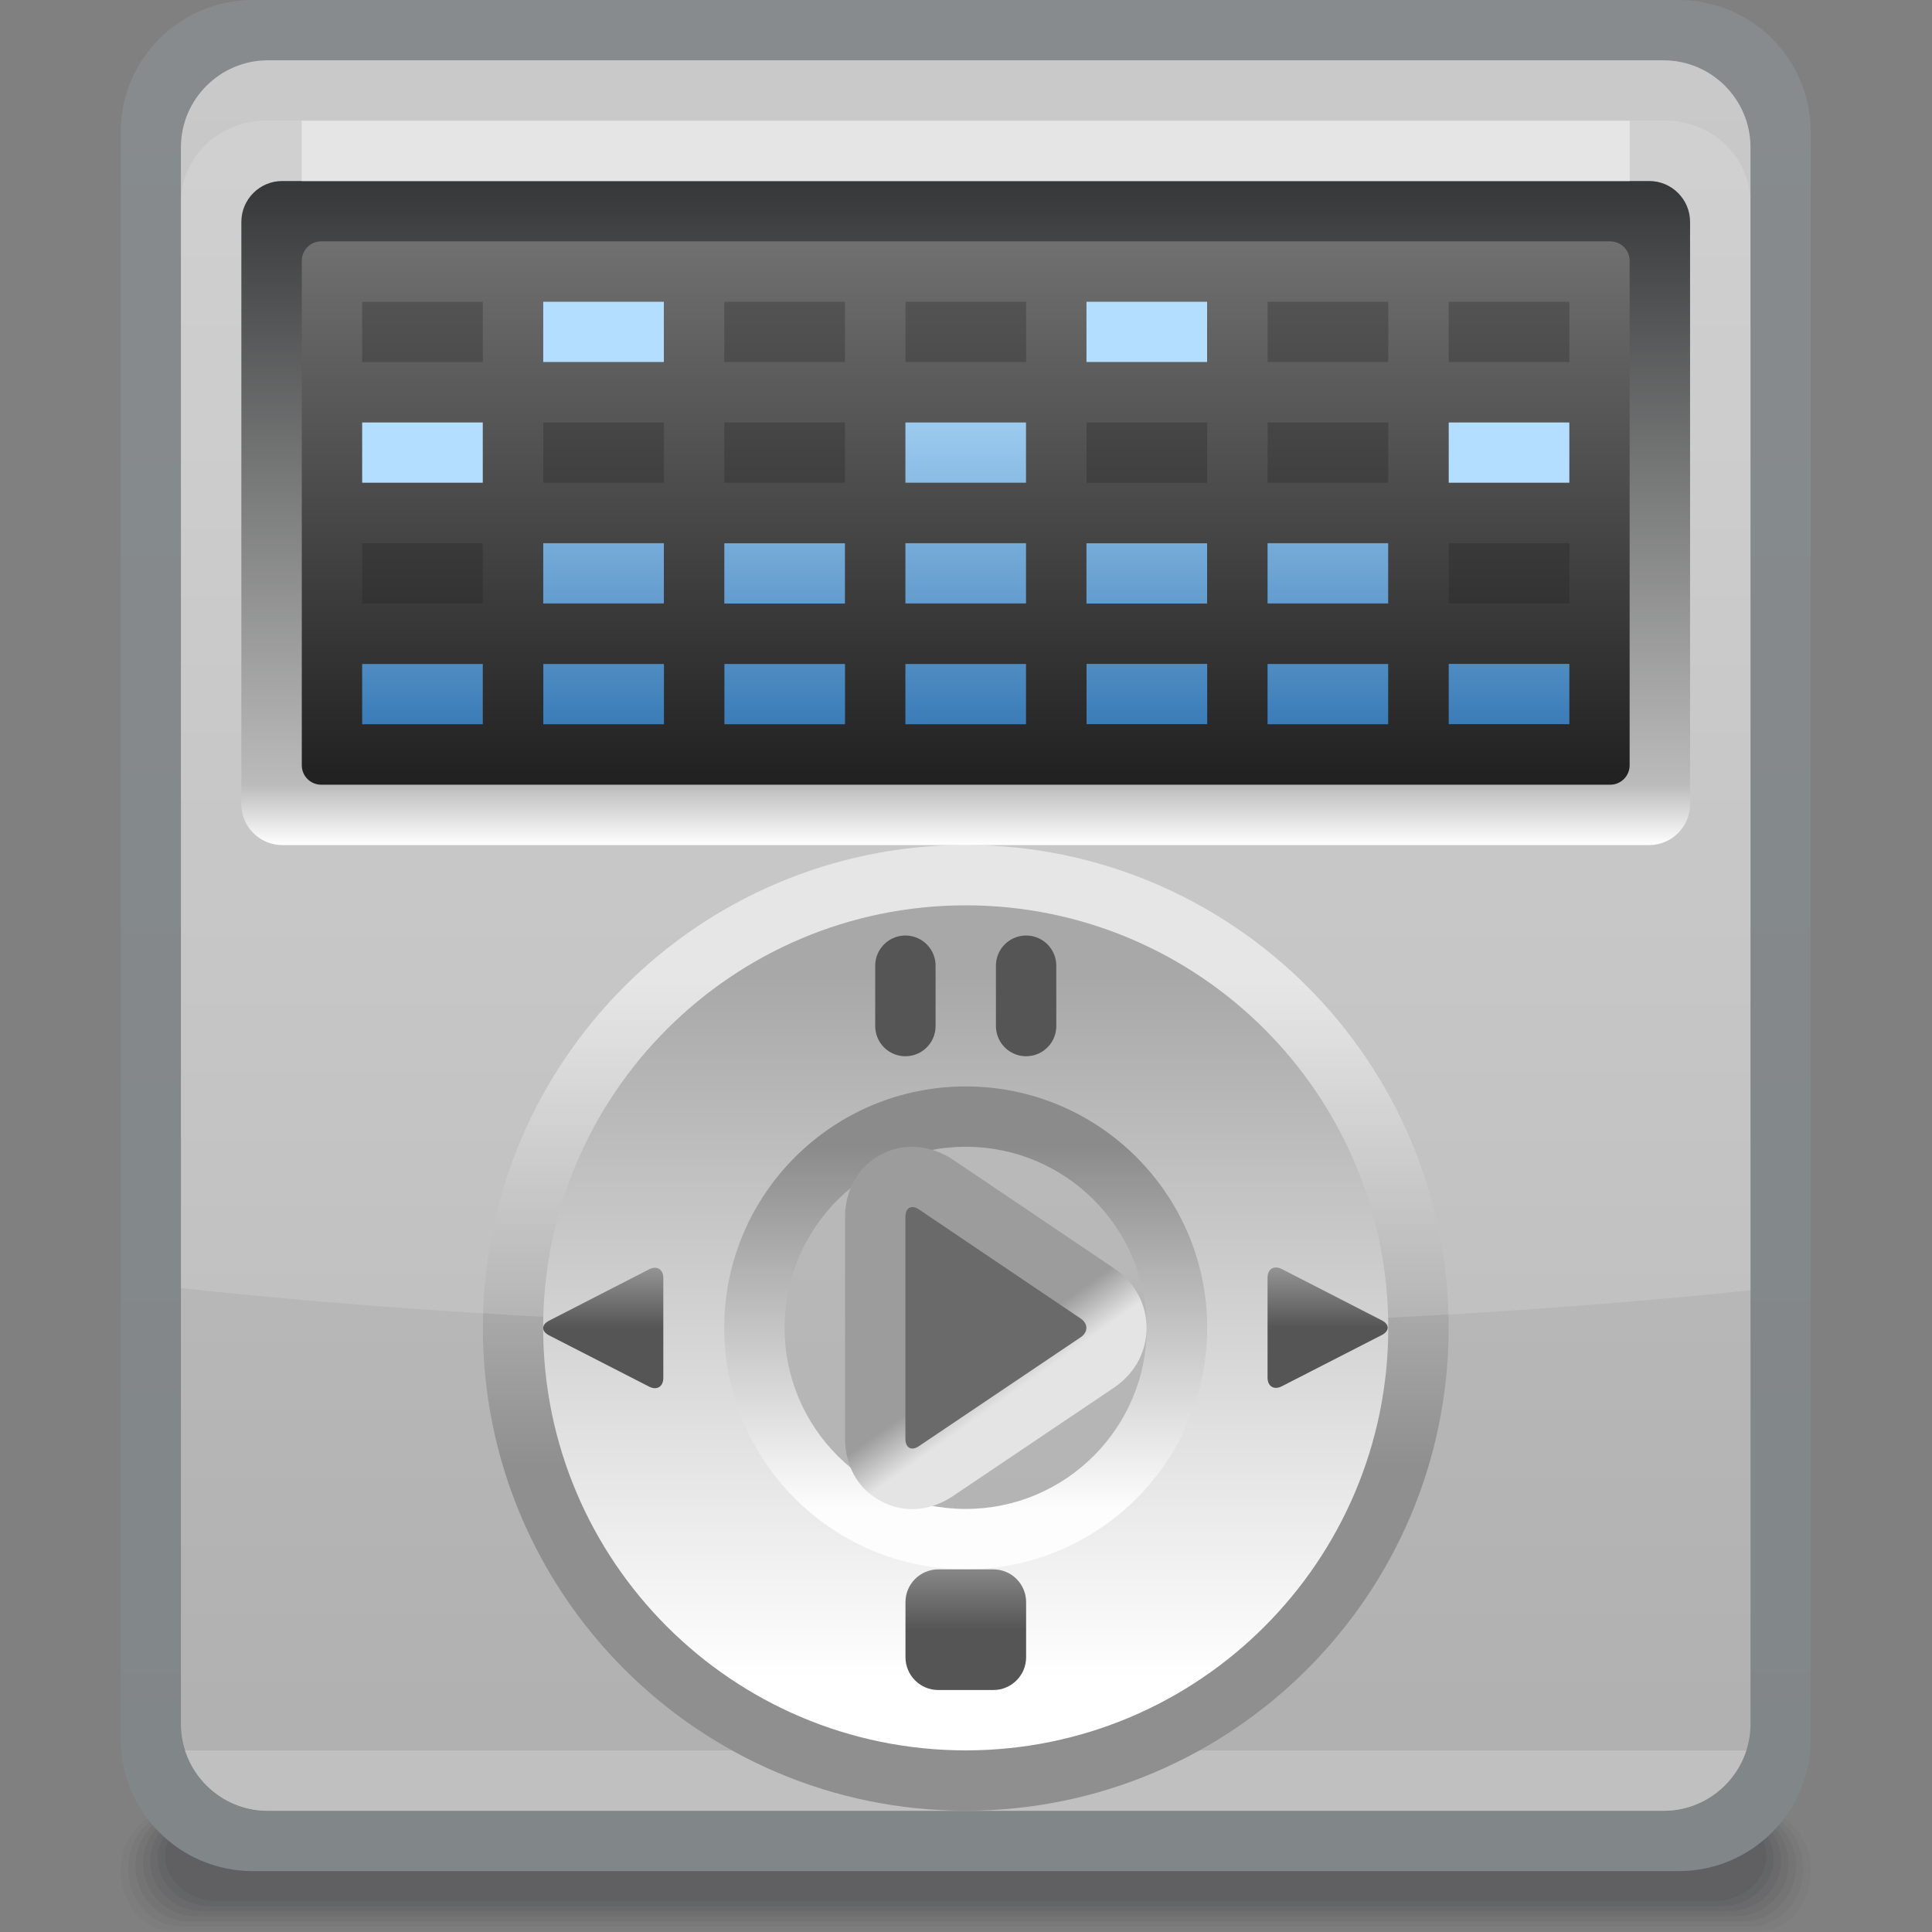 <?xml version="1.0" encoding="UTF-8" standalone="no"?>
<!-- Created with Inkscape (http://www.inkscape.org/) -->

<svg
   xmlns:dc="http://purl.org/dc/elements/1.1/"
   xmlns:cc="http://creativecommons.org/ns#"
   xmlns:rdf="http://www.w3.org/1999/02/22-rdf-syntax-ns#"
   xmlns:svg="http://www.w3.org/2000/svg"
   xmlns="http://www.w3.org/2000/svg"
   xmlns:sodipodi="http://sodipodi.sourceforge.net/DTD/sodipodi-0.dtd"
   xmlns:inkscape="http://www.inkscape.org/namespaces/inkscape"
   width="32"
   height="32"
   id="svg2"
   version="1.1"
   inkscape:version="0.48.3.1 r9886"
   sodipodi:docname="32.svg">
  <rect width="100%" height="100%" fill="#808080" stroke="none"/>
  <defs
     id="defs4">
    <linearGradient
       gradientTransform="matrix(0,-1,1,0,8.242,8.246)"
       y2="0"
       x2="0.75"
       y1="0"
       x1="0"
       gradientUnits="userSpaceOnUse"
       id="LinearGradient_12-0">
      <stop
         id="stop18598"
         stop-color="#949494"
         offset="0" />
      <stop
         id="stop18600"
         stop-color="#555555"
         offset="1" />
    </linearGradient>
    <linearGradient
       gradientTransform="translate(13.077,7.041)"
       y2="0.459"
       x2="-0.327"
       y1="0"
       x1="0"
       gradientUnits="userSpaceOnUse"
       id="LinearGradient_11-0">
      <stop
         id="stop18593"
         stop-color="#e4e4e4"
         offset="0" />
      <stop
         id="stop18595"
         stop-color="#9c9c9c"
         offset="1" />
    </linearGradient>
    <linearGradient
       gradientTransform="translate(12,15)"
       y2="3.75"
       x2="0"
       y1="0"
       x1="0"
       gradientUnits="userSpaceOnUse"
       id="LinearGradient_10-93">
      <stop
         id="stop18588"
         stop-color="#3b7cb7"
         offset="0" />
      <stop
         id="stop18590"
         stop-color="#9dcbef"
         offset="1" />
    </linearGradient>
    <linearGradient
       gradientTransform="translate(7.5,20.25)"
       y2="-5.25"
       x2="0"
       y1="0"
       x1="0"
       gradientUnits="userSpaceOnUse"
       id="LinearGradient_9-60">
      <stop
         id="stop18583"
         stop-color="#535353"
         offset="0" />
      <stop
         id="stop18585"
         stop-color="#262626"
         offset="1" />
    </linearGradient>
    <linearGradient
       gradientTransform="translate(15.75,8.25)"
       y2="-0.75"
       x2="0"
       y1="0"
       x1="0"
       gradientUnits="userSpaceOnUse"
       id="LinearGradient_8-48">
      <stop
         id="stop18578"
         stop-color="#949494"
         offset="0" />
      <stop
         id="stop18580"
         stop-color="#555555"
         offset="1" />
    </linearGradient>
    <linearGradient
       gradientTransform="translate(12,4.5)"
       y2="-0.75"
       x2="0"
       y1="0"
       x1="0"
       gradientUnits="userSpaceOnUse"
       id="LinearGradient_7-18">
      <stop
         id="stop18573"
         stop-color="#878787"
         offset="0" />
      <stop
         id="stop18575"
         stop-color="#555555"
         offset="1" />
    </linearGradient>
    <linearGradient
       gradientTransform="matrix(0,1,-1,0,11.174,14.396)"
       y2="0"
       x2="6.604"
       y1="0"
       x1="0"
       gradientUnits="userSpaceOnUse"
       id="LinearGradient_6-80">
      <stop
         id="stop18568"
         stop-color="#222222"
         offset="0" />
      <stop
         id="stop18570"
         stop-color="#707070"
         offset="1" />
    </linearGradient>
    <linearGradient
       gradientTransform="matrix(0,-1,1,0,11.472,21.749)"
       y2="0"
       x2="8.249"
       y1="0"
       x1="0"
       gradientUnits="userSpaceOnUse"
       id="LinearGradient_5-82">
      <stop
         id="stop18561"
         stop-color="#363738"
         offset="0" />
      <stop
         id="stop18563"
         stop-color="#bbbbbb"
         offset="0.909" />
      <stop
         id="stop18565"
         stop-color="#ffffff"
         offset="1" />
    </linearGradient>
    <linearGradient
       gradientTransform="translate(12,3.125)"
       y2="8.75"
       x2="0"
       y1="0"
       x1="0"
       gradientUnits="userSpaceOnUse"
       id="LinearGradient_4-91">
      <stop
         id="stop18556"
         stop-color="#ffffff"
         offset="0" />
      <stop
         id="stop18558"
         stop-color="#a8a8a8"
         offset="1" />
    </linearGradient>
    <linearGradient
       gradientTransform="translate(12,9.75)"
       y2="-4.5"
       x2="0"
       y1="0"
       x1="0"
       gradientUnits="userSpaceOnUse"
       id="LinearGradient_3-93">
      <stop
         id="stop18551"
         stop-color="#8b8b8b"
         offset="0" />
      <stop
         id="stop18553"
         stop-color="#fdfdfd"
         offset="1" />
    </linearGradient>
    <linearGradient
       gradientTransform="translate(12,11.786)"
       y2="-6"
       x2="0"
       y1="0"
       x1="0"
       gradientUnits="userSpaceOnUse"
       id="LinearGradient_2-37">
      <stop
         id="stop18546"
         stop-color="#e2e2e2"
         offset="0" />
      <stop
         id="stop18548"
         stop-color="#8f8f8f"
         offset="1" />
    </linearGradient>
    <linearGradient
       gradientTransform="matrix(0,-1,1,0,9.909,22.899)"
       y2="0"
       x2="21.046"
       y1="0"
       x1="0"
       gradientUnits="userSpaceOnUse"
       id="LinearGradient_1-378">
      <stop
         id="stop18541"
         stop-color="#c9c9c9"
         offset="0" />
      <stop
         id="stop18543"
         stop-color="#b0b0b0"
         offset="1" />
    </linearGradient>
    <linearGradient
       gradientTransform="matrix(8.7266462e-5,-1,1,8.7266462e-5,9.972,23.998)"
       y2="0"
       x2="23.064"
       y1="0"
       x1="0"
       gradientUnits="userSpaceOnUse"
       id="LinearGradient-58">
      <stop
         id="stop18536"
         stop-color="#878b8e"
         offset="0" />
      <stop
         id="stop18538"
         stop-color="#818689"
         offset="1" />
    </linearGradient>
  </defs>
  <sodipodi:namedview
     id="base"
     pagecolor="#ffffff"
     bordercolor="#666666"
     borderopacity="1.0"
     inkscape:pageopacity="0.0"
     inkscape:pageshadow="2"
     inkscape:zoom="9.7207688"
     inkscape:cx="15.924666"
     inkscape:cy="15.924666"
     inkscape:document-units="px"
     inkscape:current-layer="layer1"
     showgrid="false"
     inkscape:window-width="860"
     inkscape:window-height="523"
     inkscape:window-x="845"
     inkscape:window-y="315"
     inkscape:window-maximized="0" />
  <g
     inkscape:label="Layer 1"
     inkscape:groupmode="layer"
     id="layer1"
     transform="translate(0,-1020.362)">
    <g
       style="fill-rule:evenodd;stroke-width:0.501;stroke-linejoin:bevel;overflow:visible"
       id="g18767"
       transform="matrix(1.333,0,0,1.333,-9.52e-5,1020.361)">
      <g
         transform="scale(1,-1)"
         font-size="16"
         id="Document"
         style="font-size:16px;fill:none;stroke:#000000;font-family:Times New Roman">
        <g
           transform="translate(0,-24)"
           id="Spread">
          <g
             id="MouseOff">
            <g
               id="Group"
               style="stroke-linejoin:miter">
              <g
                 stroke-miterlimit="79.84"
                 id="Group_1"
                 style="fill:#494a4f;stroke:none">
                <path
                   id="path18617"
                   d="m 1.5,0.75 0,0 C 1.5,0.336 1.792,0 2.154,0 l 19.692,0 c 0.361,0 0.653,0.336 0.653,0.75 l 0,0 c 0,0.414 -0.292,0.75 -0.653,0.75 L 2.154,1.5 C 1.792,1.5 1.5,1.164 1.5,0.75 z"
                   inkscape:connector-curvature="0"
                   style="fill-opacity:0.055;marker-start:none;marker-end:none" />
                <path
                   id="path18619"
                   d="m 1.592,0.78 0,0 c 0,-0.394 0.292,-0.717 0.652,-0.717 l 19.511,0 c 0.36,0 0.652,0.323 0.652,0.717 l 0,0 c 0,0.396 -0.292,0.72 -0.652,0.72 L 2.244,1.5 C 1.884,1.5 1.592,1.176 1.592,0.78 z"
                   inkscape:connector-curvature="0"
                   style="fill-opacity:0.075;marker-start:none;marker-end:none" />
                <path
                   id="path18621"
                   d="m 1.684,0.813 0,-0.003 c 0,-0.376 0.292,-0.685 0.653,-0.685 l 19.325,0 c 0.361,0 0.653,0.309 0.653,0.685 l 0,0.003 c 0,0.378 -0.292,0.687 -0.653,0.687 L 2.337,1.5 C 1.976,1.5 1.684,1.191 1.684,0.813 z"
                   inkscape:connector-curvature="0"
                   style="fill-opacity:0.094;marker-start:none;marker-end:none" />
                <path
                   id="path18623"
                   d="m 1.776,0.843 0,0 c 0,-0.36 0.293,-0.655 0.653,-0.655 l 19.141,0 c 0.36,0 0.653,0.295 0.653,0.655 l 0,0 C 22.223,1.205 21.93,1.5 21.57,1.5 L 2.429,1.5 C 2.069,1.5 1.776,1.205 1.776,0.843 z"
                   inkscape:connector-curvature="0"
                   style="fill-opacity:0.11;marker-start:none;marker-end:none" />
                <path
                   id="path18625"
                   d="m 1.867,0.875 0,-0.002 c 0,-0.342 0.294,-0.622 0.655,-0.622 l 18.955,0 c 0.361,0 0.654,0.28 0.654,0.622 l 0,0.002 C 22.131,1.22 21.838,1.5 21.477,1.5 L 2.522,1.5 C 2.161,1.5 1.867,1.22 1.867,0.875 z"
                   inkscape:connector-curvature="0"
                   style="fill-opacity:0.129;marker-start:none;marker-end:none" />
                <path
                   id="path18627"
                   d="m 1.96,0.906 0,-0.001 c 0,-0.326 0.293,-0.591 0.653,-0.591 l 18.773,0 c 0.36,0 0.653,0.265 0.653,0.591 l 0,0.001 c 0,0.326 -0.293,0.594 -0.653,0.594 L 2.613,1.5 C 2.253,1.5 1.96,1.232 1.96,0.906 z"
                   inkscape:connector-curvature="0"
                   style="fill-opacity:0.149;marker-start:none;marker-end:none" />
                <path
                   id="path18629"
                   d="m 2.052,0.936 0,0 c 0,-0.307 0.293,-0.559 0.653,-0.559 l 18.589,0 c 0.36,0 0.653,0.252 0.653,0.559 l 0,0 c 0,0.312 -0.293,0.564 -0.653,0.564 L 2.705,1.5 C 2.345,1.5 2.052,1.248 2.052,0.936 z"
                   inkscape:connector-curvature="0"
                   style="fill-opacity:0.165;marker-start:none;marker-end:none" />
              </g>
              <path
                 style="fill:url(#LinearGradient-58);stroke:none;stroke-width:0.081;marker-start:none;marker-end:none"
                 id="path18631"
                 stroke-miterlimit="79.84"
                 d="M 1.5,22.359 1.5,2.39 C 1.5,1.485 2.235,0.75 3.14,0.75 l 17.719,0 c 0.905,0 1.64,0.735 1.64,1.64 l 0,19.969 c 0,0.905 -0.735,1.64 -1.64,1.64 l -17.719,0 c -0.905,0 -1.64,-0.735 -1.64,-1.64 z"
                 inkscape:connector-curvature="0" />
              <path
                 style="fill:url(#LinearGradient_1-378);stroke:none;stroke-width:0.081;marker-start:none;marker-end:none"
                 id="path18633"
                 stroke-miterlimit="79.84"
                 d="m 2.248,22.168 0,-19.587 c 0,-0.597 0.485,-1.082 1.082,-1.082 l 17.339,0 c 0.597,0 1.082,0.485 1.082,1.082 l 0,19.587 c 0,0.597 -0.485,1.082 -1.082,1.082 l -17.339,0 c -0.597,0 -1.082,-0.485 -1.082,-1.082 z"
                 inkscape:connector-curvature="0" />
              <path
                 id="path18635"
                 stroke-miterlimit="79.84"
                 d="m 2.3,2.249 19.398,0 C 21.56,1.82 21.161,1.507 20.688,1.5 L 3.31,1.5 C 2.837,1.507 2.438,1.82 2.3,2.249 z"
                 inkscape:connector-curvature="0"
                 style="fill:#c0c0c0;stroke:none;stroke-width:0.081;marker-start:none;marker-end:none" />
              <path
                 style="fill:url(#LinearGradient_2-37);stroke:none;stroke-width:0.093;marker-start:none;marker-end:none"
                 id="path18637"
                 stroke-miterlimit="79.84"
                 d="m 6,7.5 c 0,3.312 2.688,6 6,6 3.312,0 6,-2.688 6,-6 0,-3.312 -2.688,-6 -6,-6 -3.312,0 -6,2.688 -6,6 z m 9.429,0 c 0,1.891 -1.536,3.427 -3.428,3.427 -1.894,0 -3.43,-1.536 -3.43,-3.427 0,-1.891 1.536,-3.427 3.43,-3.427 1.892,0 3.428,1.536 3.428,3.427 z"
                 inkscape:connector-curvature="0" />
              <path
                 id="path18639"
                 stroke-miterlimit="79.84"
                 d="M 12,11.25 C 9.952,11.25 8.287,9.608 8.249,7.57 6.13,7.65 4.115,7.793 2.25,7.994 L 2.249,21.489 C 2.25,22.046 2.723,22.5 3.304,22.5 l 17.391,0 c 0.581,0 1.055,-0.456 1.055,-1.014 l 0,-13.519 C 19.881,7.773 17.865,7.636 15.749,7.562 15.716,9.603 14.049,11.25 12,11.25 z"
                 inkscape:connector-curvature="0"
                 style="fill:#ffffff;fill-opacity:0.145;stroke:none;stroke-width:0.042;marker-start:none;marker-end:none" />
              <path
                 style="fill:url(#LinearGradient_3-93);stroke:none;stroke-width:0.066;marker-start:none;marker-end:none"
                 id="path18641"
                 stroke-miterlimit="79.84"
                 d="m 8.249,7.5 c 0,2.07 1.68,3.75 3.751,3.75 2.07,0 3.75,-1.68 3.75,-3.75 C 15.75,5.43 14.07,3.75 12,3.75 9.929,3.75 8.249,5.43 8.249,7.5 z m 6,0 c 0,1.242 -1.007,2.25 -2.249,2.25 -1.243,0 -2.251,-1.008 -2.251,-2.25 0,-1.242 1.008,-2.25 2.251,-2.25 1.242,0 2.249,1.008 2.249,2.25 z"
                 inkscape:connector-curvature="0" />
              <path
                 style="fill:url(#LinearGradient_4-91);stroke:none;stroke-width:0.092;marker-start:none;marker-end:none"
                 id="path18643"
                 stroke-miterlimit="79.84"
                 d="m 6.749,7.5 c 0,2.898 2.352,5.25 5.251,5.25 2.898,0 5.25,-2.352 5.25,-5.25 C 17.25,4.602 14.898,2.25 12,2.25 9.101,2.25 6.749,4.602 6.749,7.5 z M 15,7.5 c 0,1.656 -1.344,3 -3,3 -1.657,0 -3.001,-1.344 -3.001,-3 0,-1.656 1.344,-3 3.001,-3 1.656,0 3,1.344 3,3 z"
                 inkscape:connector-curvature="0" />
              <path
                 style="fill:url(#LinearGradient_5-82);stroke:none;stroke-width:0.081;marker-start:none;marker-end:none"
                 id="path18645"
                 stroke-miterlimit="79.84"
                 d="m 2.999,21.243 0,-7.237 c 0,-0.279 0.228,-0.507 0.507,-0.507 l 16.987,0 c 0.279,0 0.507,0.228 0.507,0.507 l 0,7.237 c 0,0.279 -0.228,0.507 -0.507,0.507 l -16.987,0 c -0.279,0 -0.507,-0.228 -0.507,-0.507 z"
                 inkscape:connector-curvature="0" />
              <path
                 style="fill:url(#LinearGradient_6-80);stroke:none;stroke-width:0.081;marker-start:none;marker-end:none"
                 id="path18647"
                 stroke-miterlimit="79.84"
                 d="m 3.75,20.759 0,-6.269 c 0,-0.133 0.108,-0.241 0.241,-0.241 l 16.017,0 c 0.133,0 0.241,0.108 0.241,0.241 l 0,6.269 C 20.249,20.892 20.141,21 20.008,21 L 3.991,21 C 3.858,21 3.75,20.892 3.75,20.759 z"
                 inkscape:connector-curvature="0" />
              <path
                 style="fill:url(#LinearGradient_7-18);stroke:none;stroke-width:0.042;marker-start:none;marker-end:none"
                 id="path18649"
                 stroke-miterlimit="79.84"
                 d="m 11.251,4.092 0,-0.685 C 11.251,3.183 11.434,3 11.658,3 l 0.685,0 c 0.225,0 0.407,0.183 0.407,0.407 l 0,0.685 c 0,0.225 -0.182,0.407 -0.407,0.407 l -0.685,0 c -0.224,0 -0.407,-0.182 -0.407,-0.407 z"
                 inkscape:connector-curvature="0" />
              <path
                 style="fill:url(#LinearGradient_8-48);stroke:none;stroke-width:0.042;marker-start:none;marker-end:none"
                 id="path18651"
                 stroke-miterlimit="79.84"
                 d="m 15.927,6.774 1.243,0.637 c 0.097,0.05 0.097,0.132 0,0.182 L 15.927,8.231 C 15.83,8.281 15.75,8.232 15.75,8.123 l 0,-1.241 c 0,-0.109 0.08,-0.158 0.177,-0.108 z"
                 inkscape:connector-curvature="0" />
              <path
                 id="path18653"
                 stroke-miterlimit="79.84"
                 d="m 3.749,22.499 0,-0.749 16.501,0 0,0.749 -16.501,0 z"
                 inkscape:connector-curvature="0"
                 style="fill:#e5e5e5;stroke:none;stroke-width:0.081;marker-start:none;marker-end:none" />
              <path
                 style="fill:url(#LinearGradient_9-60);stroke:none;stroke-width:0.375;marker-start:none;marker-end:none"
                 id="path18655"
                 stroke-miterlimit="79.84"
                 d="m 4.5,15 0,0.749 1.499,0 0,-0.749 -1.499,0 z m 9.001,0 0,0.749 1.499,0 0,-0.749 -1.499,0 z m -6.75,10e-4 0,0.749 1.499,0 0,-0.749 -1.499,0 z m 2.249,0 0,0.749 1.499,0 0,-0.749 -1.499,0 z m 2.251,0 0,0.749 1.499,0 0,-0.749 -1.499,0 z m 4.5,0 0,0.749 1.499,0 0,-0.749 -1.499,0 z m 2.25,0 0,0.749 1.499,0 0,-0.749 -1.499,0 z M 4.5,16.5 l 0,0.749 1.499,0 0,-0.749 -1.499,0 z m 9.001,0 0,0.749 1.499,0 0,-0.749 -1.499,0 z m -6.75,0.001 0,0.749 1.499,0 0,-0.749 -1.499,0 z m 2.249,0 0,0.749 1.499,0 0,-0.749 -1.499,0 z m 2.251,0 0,0.749 1.499,0 0,-0.749 -1.499,0 z m 4.5,0 0,0.749 1.499,0 0,-0.749 -1.499,0 z m 2.25,0 0,0.749 1.499,0 0,-0.749 -1.499,0 z M 4.5,18 l 0,0.749 1.499,0 0,-0.749 -1.499,0 z m 9.001,0 0,0.749 1.499,0 0,-0.749 -1.499,0 z m -6.75,0.001 0,0.749 1.499,0 0,-0.749 -1.499,0 z m 2.249,0 0,0.749 1.499,0 0,-0.749 -1.499,0 z m 2.251,0 0,0.749 1.499,0 0,-0.749 -1.499,0 z m 4.5,0 0,0.749 1.499,0 0,-0.749 -1.499,0 z m 2.25,0 0,0.749 1.499,0 0,-0.749 -1.499,0 z M 4.5,19.5 l 0,0.749 1.499,0 0,-0.749 -1.499,0 z m 9.001,0 0,0.749 1.499,0 0,-0.749 -1.499,0 z m -6.75,0.001 0,0.749 1.499,0 0,-0.749 -1.499,0 z m 2.249,0 0,0.749 1.499,0 0,-0.749 -1.499,0 z m 2.251,0 0,0.749 1.499,0 0,-0.749 -1.499,0 z m 4.5,0 0,0.749 1.499,0 0,-0.749 -1.499,0 z m 2.25,0 0,0.749 1.499,0 0,-0.749 -1.499,0 z"
                 inkscape:connector-curvature="0" />
              <path
                 style="fill:url(#LinearGradient_10-93);stroke:none;stroke-width:0.375;marker-start:none;marker-end:none"
                 id="path18657"
                 stroke-miterlimit="79.84"
                 d="m 4.5,15 0,0.749 1.499,0 0,-0.749 -1.499,0 z m 2.251,0 0,0.749 1.499,0 0,-0.749 -1.499,0 z m 2.25,0 0,0.749 1.499,0 0,-0.749 -1.499,0 z m 2.249,0 0,0.749 1.499,0 0,-0.749 -1.499,0 z m 4.5,0 0,0.749 1.499,0 0,-0.749 -1.499,0 z m -2.249,10e-4 0,0.749 1.499,0 0,-0.749 -1.499,0 z m 4.5,0 0,0.749 1.499,0 0,-0.749 -1.499,0 z M 9,16.5 l 0,0.749 1.499,0 0,-0.749 -1.499,0 z m 4.5,0 0,0.749 1.499,0 0,-0.749 -1.499,0 z m -6.75,0.001 0,0.749 1.499,0 0,-0.749 -1.499,0 z m 4.5,0 0,0.749 1.499,0 0,-0.749 -1.499,0 z m 4.5,0 0,0.749 1.499,0 0,-0.749 -1.499,0 z m -4.5,1.5 0,0.749 1.499,0 0,-0.749 -1.499,0 z"
                 inkscape:connector-curvature="0" />
              <path
                 id="path18659"
                 stroke-miterlimit="79.84"
                 d="m 4.5,18.001 0,0.749 1.499,0 0,-0.749 -1.499,0 z m 13.501,0 0,0.749 1.499,0 0,-0.749 -1.499,0 z m -11.251,1.5 0,0.749 1.499,0 0,-0.749 -1.499,0 z m 6.75,0 0,0.749 1.499,0 0,-0.749 -1.499,0 z"
                 inkscape:connector-curvature="0"
                 style="fill:#b4deff;stroke:none;stroke-width:0.375;marker-start:none;marker-end:none" />
              <path
                 id="path18661"
                 stroke-miterlimit="79.84"
                 d="m 10.5,7.5 c 0,0.827 0.672,1.499 1.5,1.499 0.828,0 1.5,-0.672 1.5,-1.499 0,-0.827 -0.672,-1.499 -1.5,-1.499 -0.828,0 -1.5,0.672 -1.5,1.499 z"
                 inkscape:connector-curvature="0"
                 style="fill:#c2c2c2;stroke:none;stroke-width:0.04;marker-start:none;marker-end:none" />
              <path
                 style="fill:url(#LinearGradient_11-0);stroke:none;stroke-width:0.19;marker-start:none;marker-end:none"
                 id="path18663"
                 stroke-miterlimit="79.84"
                 d="M 10.943,5.349 C 10.569,5.55 10.5,5.918 10.5,6.123 l 0,2.756 c 0,0.201 0.068,0.565 0.437,0.769 0.374,0.206 0.739,0.055 0.904,-0.058 l 2.01,-1.356 c 0.528,-0.363 0.529,-1.106 0,-1.471 L 11.841,5.41 C 11.678,5.299 11.328,5.141 10.943,5.349 z"
                 inkscape:connector-curvature="0" />
              <path
                 id="path18665"
                 stroke-miterlimit="79.84"
                 d="m 11.419,6.031 2.01,1.353 c 0.093,0.064 0.093,0.167 0,0.231 l -2.01,1.356 C 11.326,9.035 11.25,8.992 11.25,8.879 l 0,-2.756 c 0,-0.116 0.076,-0.156 0.169,-0.092 z"
                 inkscape:connector-curvature="0"
                 style="fill:#6a6a6a;stroke:none;stroke-width:0.19;marker-start:none;marker-end:none" />
              <path
                 style="fill:url(#LinearGradient_12-0);stroke:none;stroke-width:0.042;marker-start:none;marker-end:none"
                 id="path18667"
                 stroke-miterlimit="79.84"
                 d="M 8.065,6.77 6.822,7.407 c -0.097,0.05 -0.097,0.132 0,0.182 l 1.243,0.638 c 0.097,0.05 0.177,10e-4 0.177,-0.108 l 0,-1.241 C 8.242,6.769 8.162,6.72 8.065,6.77 z"
                 inkscape:connector-curvature="0" />
              <path
                 id="path18669"
                 stroke-miterlimit="79.84"
                 d="m 11.25,12 0,-0.75"
                 inkscape:connector-curvature="0"
                 style="fill:none;stroke:#555555;stroke-width:0.75;stroke-linecap:round;stroke-miterlimit:79.84" />
              <path
                 id="path18671"
                 stroke-miterlimit="79.84"
                 d="m 12.75,12 0,-0.75"
                 inkscape:connector-curvature="0"
                 style="fill:none;stroke:#555555;stroke-width:0.75;stroke-linecap:round;stroke-miterlimit:79.84" />
            </g>
          </g>
        </g>
      </g>
    </g>
  </g>
</svg>
